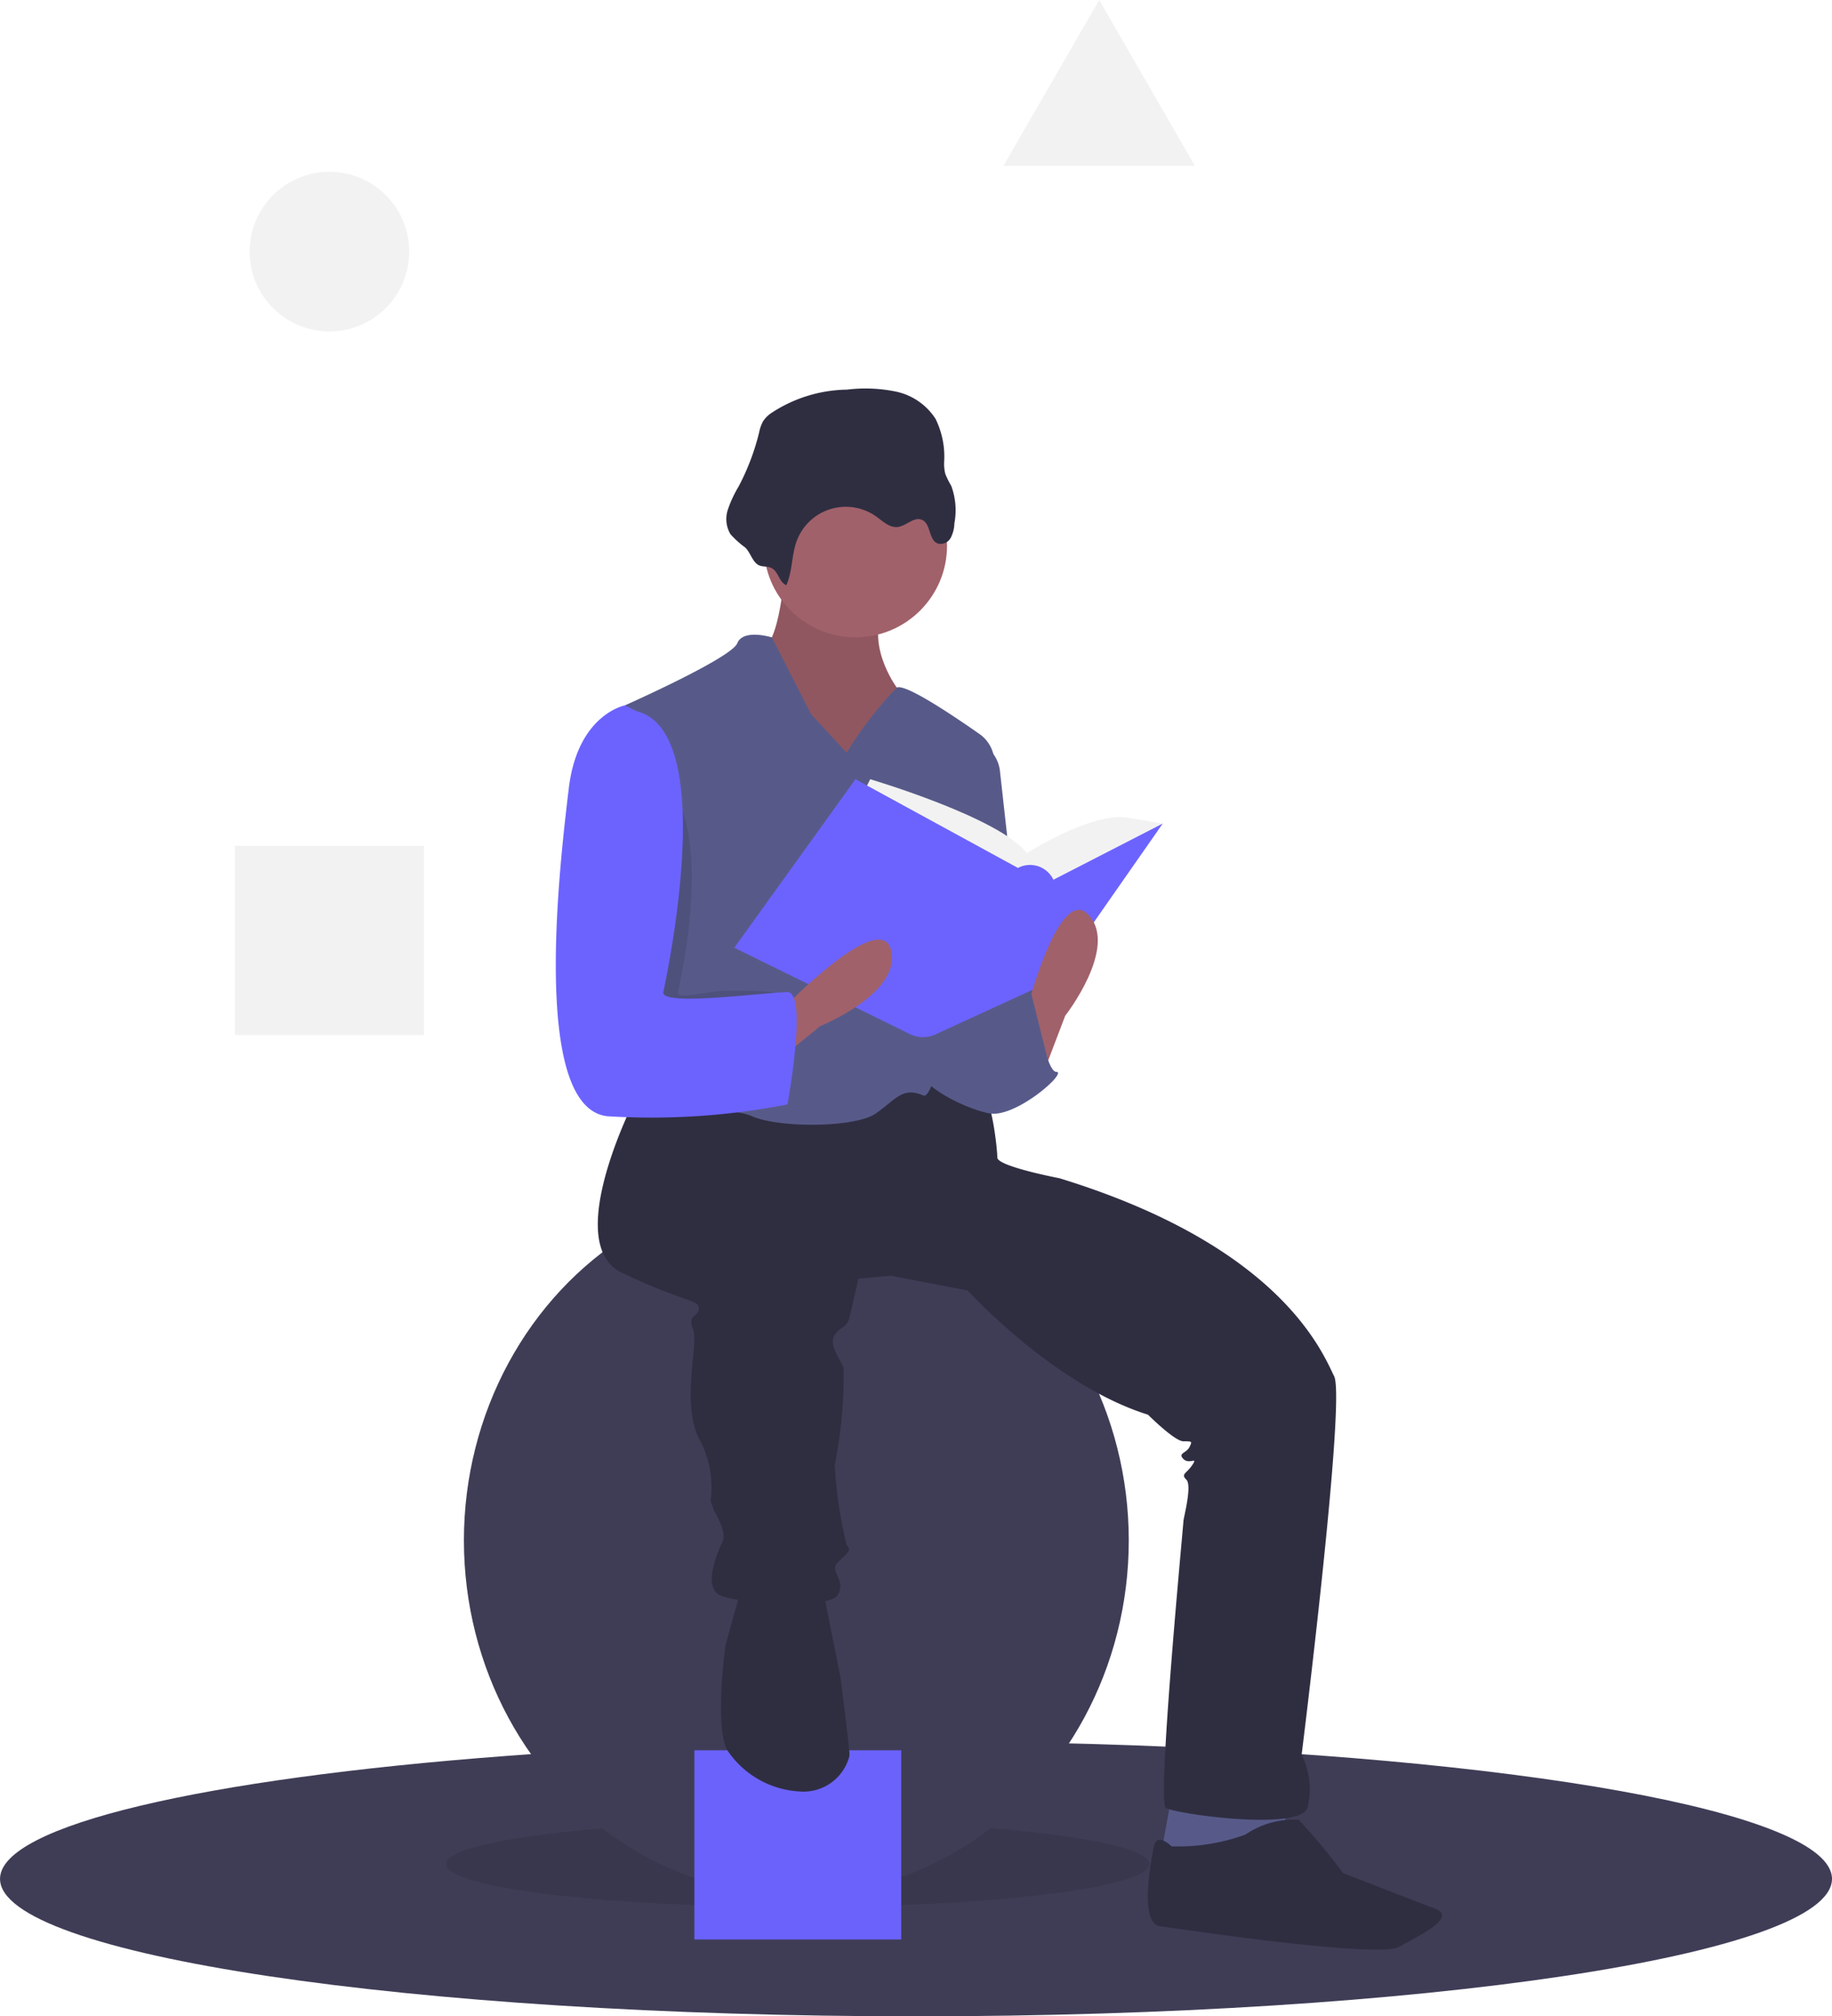 <svg xmlns="http://www.w3.org/2000/svg" width="65.641" height="72.217" viewBox="0 0 65.641 72.217">
  <g id="undraw_mathematics_4otb" transform="translate(0)">
    <path id="Path_1640" data-name="Path 1640" d="M338.523,702.98c0,2.719-14.694,4.923-32.82,4.923s-32.82-2.2-32.82-4.923c0-1.925,7.366-3.592,18.1-4.4,4.427-.335,9.428-.522,14.72-.522,2.176,0,4.3.032,6.358.092C327.144,698.594,338.523,700.587,338.523,702.98Z" transform="translate(-272.882 -635.686)" fill="#3f3d56"/>
    <ellipse id="Ellipse_81" data-name="Ellipse 81" cx="12.599" cy="1.535" rx="12.599" ry="1.535" transform="translate(15.987 65.229)" opacity="0.1"/>
    <ellipse id="Ellipse_82" data-name="Ellipse 82" cx="11.911" cy="12.705" rx="11.911" ry="12.705" transform="translate(16.622 42.467)" fill="#3f3d56"/>
    <rect id="Rectangle_102" data-name="Rectangle 102" width="7.411" height="6.776" transform="translate(24.88 62.688)" fill="#6b62fc"/>
    <path id="Path_1641" data-name="Path 1641" d="M392.923,607.614l-.423,2.329,2.753.423,1.8-1.059-.106-1.694Z" transform="translate(-350.945 -543.285)" fill="#575a89"/>
    <path id="Path_1642" data-name="Path 1642" d="M531.258,303.038s-.212,2.435-.741,2.541,1.165,4.341,1.165,4.341h2.541l2.012-.529-.953-2.329s-1.271-1.694-.318-3.07S531.258,303.038,531.258,303.038Z" transform="translate(-503.148 -282.434)" fill="#a0616a"/>
    <path id="Path_1643" data-name="Path 1643" d="M531.258,303.038s-.212,2.435-.741,2.541,1.165,4.341,1.165,4.341h2.541l2.012-.529-.953-2.329s-1.271-1.694-.318-3.07S531.258,303.038,531.258,303.038Z" transform="translate(-503.148 -282.434)" opacity="0.1"/>
    <path id="Path_1644" data-name="Path 1644" d="M476.586,475.98s-2.753,5.294-.529,6.352,2.753.953,2.753,1.27-.424.212-.212.741-.424,2.647.212,3.917a3.622,3.622,0,0,1,.423,2.223,1.71,1.71,0,0,0,.212.529c.212.423.318.741.212.953s-.741,1.588-.106,1.906,3.917.529,4.235,0-.318-.847,0-1.165.529-.423.318-.635a15.57,15.57,0,0,1-.424-2.859,16.384,16.384,0,0,0,.318-3.494c-.212-.423-.529-.847-.318-1.165s.424-.212.529-.635.318-1.376.318-1.376l1.165-.106,2.753.529s3.07,3.388,6.458,4.447c0,0,.953.953,1.27.953s.318,0,.212.212-.424.212-.212.423.529-.106.318.212-.424.318-.212.529-.106,1.376-.106,1.482-.953,10.058-.635,10.27,4.764.847,5.082,0a2.79,2.79,0,0,0-.212-1.906s1.588-12.7,1.165-13.552-1.906-4.658-9.846-7.093c0,0-2.223-.423-2.223-.741s-.212-2.329-.635-2.435-2.859-.212-2.859-.212l-3.07.953-4.235-.741Z" transform="translate(-453.77 -436.743)" fill="#2f2e41"/>
    <path id="Path_1645" data-name="Path 1645" d="M517.557,644.875l-.529,1.906s-.423,3.07.106,3.811a3.33,3.33,0,0,0,2.535,1.42,1.7,1.7,0,0,0,1.776-1.177.53.53,0,0,0,.029-.137c0-.212-.318-2.753-.318-2.753l-.529-2.647-.106-.741Z" transform="translate(-491.036 -587.85)" fill="#2f2e41"/>
    <path id="Path_1646" data-name="Path 1646" d="M662.19,725.282s-.529-.529-.635,0-.529,2.753.212,2.859,7.835,1.165,8.576.741,2.117-1.059,1.271-1.376-3.282-1.27-3.282-1.27a21.539,21.539,0,0,0-1.588-1.906,3.064,3.064,0,0,0-1.906.529A7.03,7.03,0,0,1,662.19,725.282Z" transform="translate(-620.211 -659.153)" fill="#2f2e41"/>
    <circle id="Ellipse_83" data-name="Ellipse 83" cx="3.282" cy="3.282" r="3.282" transform="translate(27.368 16.263)" fill="#a0616a"/>
    <path id="Path_1647" data-name="Path 1647" d="M490.236,327.888l-1.27-1.376-1.408-2.753s-1.027-.318-1.239.212-4.023,2.223-4.023,2.223.953,8.893.529,9.74-1.165,4.235-.529,4.553,3.6,0,4.552.423,3.706.423,4.447-.106.953-.953,1.694-.635c.631.27,2.106-8.974,2.53-11.729a1.254,1.254,0,0,0-.52-1.219c-.95-.666-2.661-1.815-2.964-1.663A13.921,13.921,0,0,0,490.236,327.888Z" transform="translate(-459.903 -300.931)" fill="#575a89"/>
    <path id="Path_1648" data-name="Path 1648" d="M588.506,359.557h0a1.256,1.256,0,0,1,.943,1.079l.856,7.708s-2.117,4.552-3.176,1.482S588.506,359.557,588.506,359.557Z" transform="translate(-553.621 -333.024)" fill="#575a89"/>
    <path id="Path_1649" data-name="Path 1649" d="M586.013,444.192l2.329-.635s.424,2.964.847,2.964-1.482,1.694-2.435,1.482-2.329-.953-2.435-1.482a10.254,10.254,0,0,1,.953-2.753Z" transform="translate(-551.34 -408.131)" fill="#575a89"/>
    <path id="Path_1650" data-name="Path 1650" d="M520.865,247.434c.223-.492.185-1.066.369-1.574a1.877,1.877,0,0,1,2.854-.887c.237.169.475.407.765.375.312-.035.59-.383.877-.255.318.141.232.711.554.843a.407.407,0,0,0,.468-.192,1.189,1.189,0,0,0,.136-.527,2.521,2.521,0,0,0-.111-1.339,3.214,3.214,0,0,1-.215-.433,1.482,1.482,0,0,1-.041-.427,3.06,3.06,0,0,0-.308-1.543,2.237,2.237,0,0,0-1.416-.976,5.4,5.4,0,0,0-1.757-.071,5.047,5.047,0,0,0-2.746.861,1.076,1.076,0,0,0-.264.277,1.434,1.434,0,0,0-.141.407,8.411,8.411,0,0,1-.738,1.935,4.194,4.194,0,0,0-.381.822,1.064,1.064,0,0,0,.094.875,3.344,3.344,0,0,0,.532.48c.172.165.252.483.443.608.166.109.365.032.535.148C520.593,246.989,520.609,247.315,520.865,247.434Z" transform="translate(-492.692 -226.473)" fill="#2f2e41"/>
    <path id="Path_1651" data-name="Path 1651" d="M564.382,373.192l.318-.635s4.658,1.376,5.611,2.647c0,0,2.329-1.482,3.6-1.271l1.27.212-3.917,3.494-4.976-.424Z" transform="translate(-533.52 -344.648)" fill="#f2f2f2"/>
    <path id="Path_1652" data-name="Path 1652" d="M525.723,372.557l-4.341,6.035,6.246,3.07a1.074,1.074,0,0,0,1.033,0l4.155-1.906,3.917-5.611-3.917,2.012a.927.927,0,0,0-1.27-.423Z" transform="translate(-495.072 -344.648)" fill="#6c63ff"/>
    <path id="Path_1653" data-name="Path 1653" d="M620.911,422.77l.847-2.223s1.906-2.435.847-3.6-2.223,3.388-2.223,3.388Z" transform="translate(-583.591 -384.168)" fill="#a0616a"/>
    <path id="Path_1654" data-name="Path 1654" d="M533.079,431.433l1.848-1.5s2.87-1.15,2.539-2.689-3.623,1.815-3.623,1.815Z" transform="translate(-505.531 -393.186)" fill="#a0616a"/>
    <path id="Path_1655" data-name="Path 1655" d="M468.508,363.166H468.4s-1.641-1.959-1.959.688-1.376,11.434,1.376,11.752a6.694,6.694,0,0,0,4.711-1.323s2.012-3.07,1.27-3.07a19.922,19.922,0,0,0-2.223-.106c-.949.059-1.8.326-1.747.053C469.937,370.63,471.472,363.907,468.508,363.166Z" transform="translate(-445.533 -335.627)" opacity="0.1"/>
    <path id="Path_1656" data-name="Path 1656" d="M463.879,347.769l-.423-.212s-1.694.318-2.012,2.964-1.376,11.434,1.376,11.752a25.4,25.4,0,0,0,6.458-.423s.741-4.023,0-4.023-4.553.529-4.447,0S466.843,348.51,463.879,347.769Z" transform="translate(-441.063 -322.294)" fill="#6c63ff"/>
    <path id="Path_1657" data-name="Path 1657" d="M338,338l1.167-1.789.738,2.954-1.906.847Z" transform="translate(-302.215 -300.617)" fill="#575a89"/>
    <circle id="Ellipse_84" data-name="Ellipse 84" cx="2.859" cy="2.859" r="2.859" transform="translate(8.944 6.153)" fill="#f2f2f2"/>
    <rect id="Rectangle_103" data-name="Rectangle 103" width="6.776" height="6.776" transform="translate(8.414 30.292)" fill="#f2f2f2"/>
    <path id="Path_1658" data-name="Path 1658" d="M343.033,0l1.715,2.97,1.715,2.97H339.6l1.715-2.97Z" transform="translate(-303.648)" fill="#f2f2f2"/>
  </g>
</svg>
